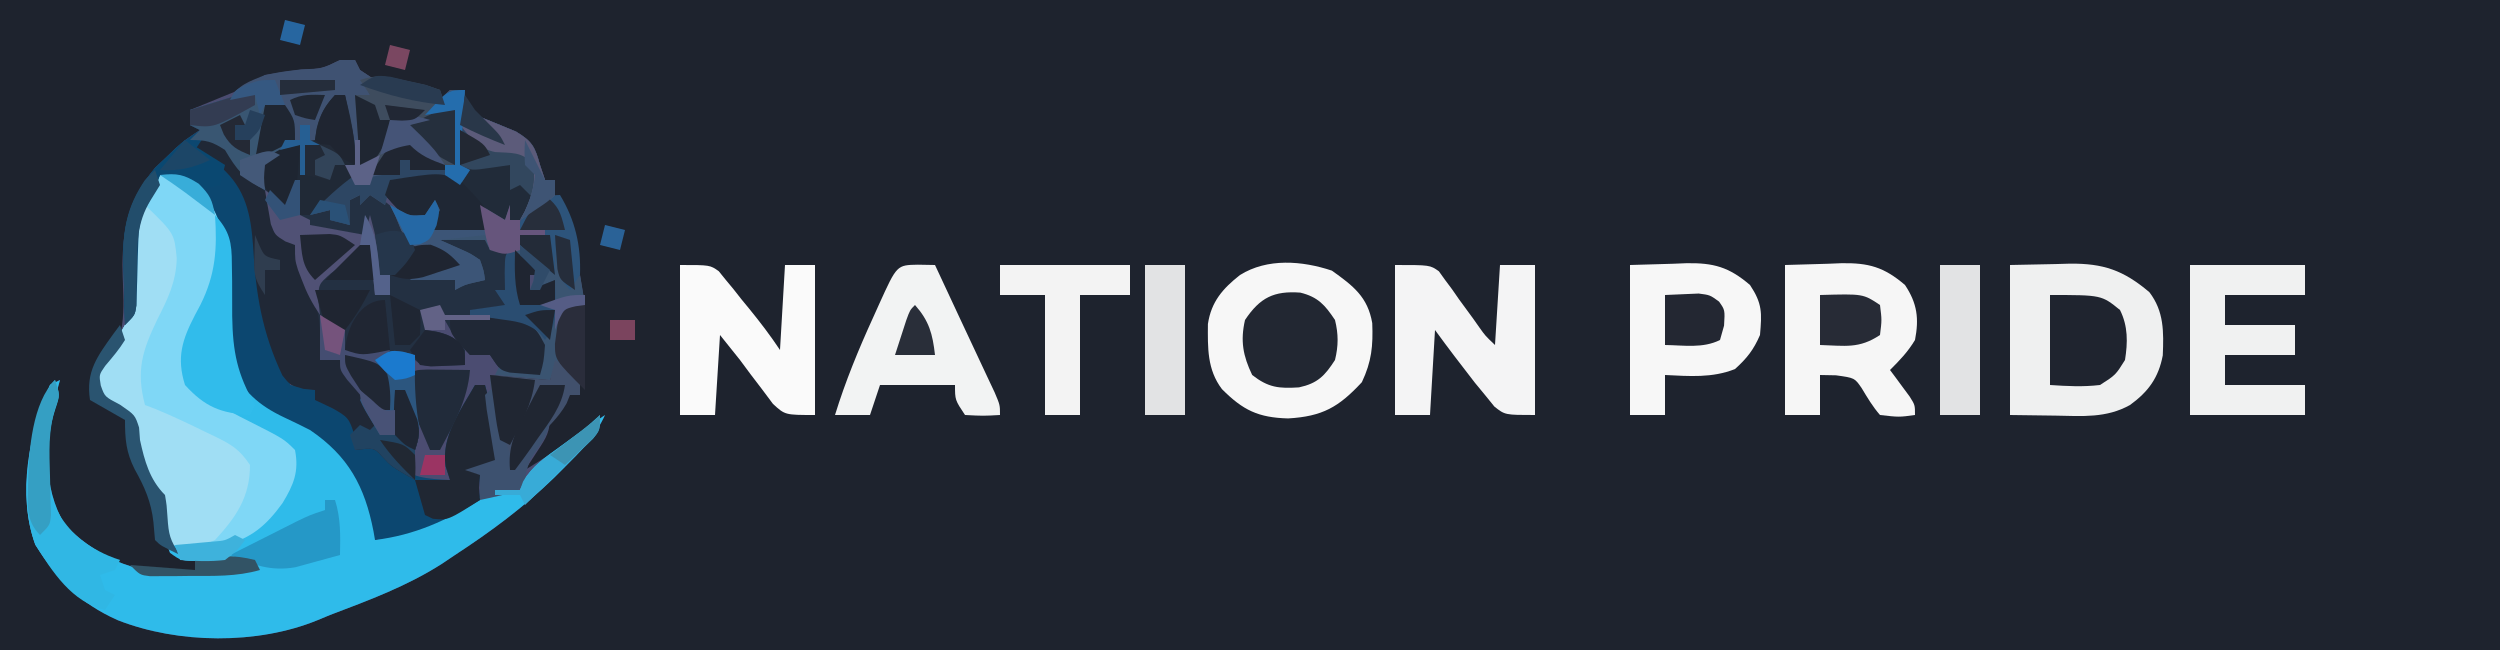 <?xml version="1.0" encoding="UTF-8"?>
<svg version="1.1" xmlns="http://www.w3.org/2000/svg" width="500" height="130">
<rect width="100%" height="100%" fill="#808080" stroke="none"/>
<path d="M0 0 C165 0 330 0 500 0 C500 42.9 500 85.8 500 130 C335 130 170 130 0 130 C0 87.1 0 44.2 0 0 Z " fill="#1E232E" transform="translate(0,0)"/>
<path d="M0 0 C0.99 0 1.98 0 3 0 C3.495 0.99 3.495 0.99 4 2 C4.99 2.66 5.98 3.32 7 4 C6.34 4.33 5.68 4.66 5 5 C5.99 6.98 5.99 6.98 7 9 C5.68 8.34 4.36 7.68 3 7 C3.165 7.639 3.33 8.279 3.5 8.938 C4.159 12.976 4.08 16.918 4 21 C5.32 20.34 6.64 19.68 8 19 C7.505 20.485 7.505 20.485 7 22 C8.65 22.33 10.3 22.66 12 23 C12 22.01 12 21.02 12 20 C12.66 20 13.32 20 14 20 C14 20.66 14 21.32 14 22 C16.97 21.67 19.94 21.34 23 21 C23 17.37 23 13.74 23 10 C21.02 10.33 19.04 10.66 17 11 C19.312 8.5 19.312 8.5 22 6 C22.99 6 23.98 6 25 6 C24.67 8.31 24.34 10.62 24 13 C27.386 14.509 27.386 14.509 31 15 C29.68 13.68 28.36 12.36 27 11 C28.677 11.641 30.341 12.315 32 13 C33.052 13.433 34.104 13.866 35.188 14.312 C38.46 16.276 39.009 17.395 40 21 C40.495 22.485 40.495 22.485 41 24 C41.66 24 42.32 24 43 24 C43 24.99 43 25.98 43 27 C41.038 28.711 39.037 30.379 37 32 C36.505 32.99 36.505 32.99 36 34 C37.65 34 39.3 34 41 34 C41 34.33 41 34.66 41 35 C39.35 35 37.7 35 36 35 C37.98 37.31 39.96 39.62 42 42 C42 39.69 42 37.38 42 35 C44.759 37.759 44.518 40.212 45 44 C45.33 44.33 45.66 44.66 46 45 C46.99 44.01 46.99 44.01 48 43 C48.495 45.97 48.495 45.97 49 49 C47.68 49.33 46.36 49.66 45 50 C44.831 51.437 44.665 52.875 44.5 54.312 C44.407 55.113 44.314 55.914 44.219 56.738 C43.952 59.119 43.952 59.119 44 62 C43.67 61.67 43.34 61.34 43 61 C42.67 61.99 42.34 62.98 42 64 C38.04 63.67 34.08 63.34 30 63 C30.453 65.064 30.913 67.126 31.375 69.188 C31.63 70.336 31.885 71.485 32.148 72.668 C33.009 76.337 33.009 76.337 35 81 C38.465 76.05 38.465 76.05 42 71 C42 74.413 41.331 75.395 39.5 78.188 C39.036 78.903 38.572 79.618 38.094 80.355 C37.733 80.898 37.372 81.441 37 82 C38.732 80.92 40.46 79.836 42.188 78.75 C43.15 78.147 44.113 77.543 45.105 76.922 C47.874 75.084 50.44 73.116 53 71 C50.994 75.38 48.129 78.255 44.75 81.625 C44.13 82.243 43.511 82.861 42.872 83.498 C36.747 89.465 30.145 94.335 23 99 C22.151 99.572 21.301 100.145 20.426 100.734 C13.412 105.232 5.751 108.063 -2 111 C-3.199 111.499 -3.199 111.499 -4.422 112.008 C-16.514 116.99 -32.411 116.771 -44.453 112.035 C-52.125 108.624 -56.501 103.949 -60.938 96.938 C-64.596 86.9 -62.2 74.473 -58 65 C-57.01 64.505 -57.01 64.505 -56 64 C-56.33 65.196 -56.66 66.392 -57 67.625 C-58.896 76.23 -59.648 85.262 -55 93 C-49.446 98.554 -42.81 102.153 -34.852 102.426 C-33.109 102.409 -31.367 102.371 -29.625 102.312 C-28.737 102.303 -27.849 102.293 -26.934 102.283 C-23.326 102.22 -20.447 102.149 -17 101 C-20.669 100.247 -23.968 100.011 -27.688 100.188 C-31.72 100.201 -31.72 100.201 -34 98.562 C-35.234 95.401 -35.457 92.499 -35.594 89.121 C-36.093 86.512 -37.044 85.729 -39 84 C-40.69 80.798 -41.024 79.218 -40.625 75.562 C-40.623 72.006 -40.623 72.006 -42.773 70.219 C-44.8 68.711 -46.843 67.314 -49 66 C-48.553 63.091 -47.864 61.832 -45.969 59.492 C-42.299 54.216 -43.489 47.084 -43.512 40.941 C-43.402 32.945 -42.083 27.728 -36.965 21.539 C-36.296 20.907 -35.627 20.276 -34.938 19.625 C-34.266 18.978 -33.594 18.331 -32.902 17.664 C-31 16 -31 16 -28 14 C-28.66 13.67 -29.32 13.34 -30 13 C-30 12.01 -30 11.02 -30 10 C-28.753 9.493 -28.753 9.493 -27.48 8.977 C-26.394 8.531 -25.307 8.085 -24.188 7.625 C-23.109 7.184 -22.03 6.743 -20.918 6.289 C-17.893 5.052 -17.893 5.052 -15 3 C-12.637 2.575 -10.259 2.229 -7.875 1.938 C-3.611 1.767 -3.611 1.767 0 0 Z " fill="#4B4C71" transform="translate(68,12)"/>
<path d="M0 0 C3.248 -0.13 4.692 -0.18 7.562 1.5 C14.482 8.597 14.532 15.69 14.5 25.125 C14.132 35.437 14.132 35.437 19 44 C20.859 45.604 20.859 45.604 22.875 46.688 C23.574 47.099 24.272 47.51 24.992 47.934 C27.129 49.108 27.129 49.108 30 50.25 C35.969 53.732 40.906 59.369 43 66 C43.076 68.332 43.091 70.668 43 73 C50.543 70.726 57.398 67.97 64.309 64.172 C67.126 62.945 68.966 62.758 72 63 C72.208 62.435 72.415 61.871 72.629 61.289 C74.52 58.132 76.969 56.527 79.938 54.375 C81.529 53.211 81.529 53.211 83.152 52.023 C85.081 50.653 87.031 49.312 89 48 C86.994 52.38 84.129 55.255 80.75 58.625 C80.13 59.243 79.511 59.861 78.872 60.498 C72.747 66.465 66.145 71.335 59 76 C58.151 76.572 57.301 77.145 56.426 77.734 C49.412 82.232 41.751 85.063 34 88 C32.801 88.499 32.801 88.499 31.578 89.008 C19.486 93.99 3.589 93.771 -8.453 89.035 C-16.125 85.624 -20.501 80.949 -24.938 73.938 C-28.596 63.9 -26.2 51.473 -22 42 C-21.01 41.505 -21.01 41.505 -20 41 C-20.495 42.794 -20.495 42.794 -21 44.625 C-22.896 53.23 -23.648 62.262 -19 70 C-13.446 75.554 -6.81 79.153 1.148 79.426 C2.891 79.409 4.633 79.371 6.375 79.312 C7.263 79.303 8.151 79.293 9.066 79.283 C12.674 79.22 15.553 79.149 19 78 C15.331 77.247 12.032 77.011 8.312 77.188 C4.28 77.201 4.28 77.201 2 75.562 C0.766 72.401 0.543 69.499 0.406 66.121 C-0.093 63.512 -1.044 62.729 -3 61 C-4.69 57.798 -5.024 56.218 -4.625 52.562 C-4.623 49.006 -4.623 49.006 -6.773 47.219 C-8.8 45.711 -10.843 44.314 -13 43 C-12.347 39.748 -11.15 37.244 -9.5 34.375 C-9.057 33.599 -8.613 32.823 -8.156 32.023 C-7.775 31.356 -7.393 30.688 -7 30 C-5.869 27.737 -5.876 26.475 -5.859 23.965 C-5.514 6.775 -5.514 6.775 0 0 Z " fill="#2FBBEA" transform="translate(32,35)"/>
<path d="M0 0 C0.66 0 1.32 0 2 0 C3.552 6.259 4.811 11.713 3 18 C0.803 20.16 -1.302 21.43 -4 23 C-3.01 23 -2.02 23 -1 23 C-0.67 23.66 -0.34 24.32 0 25 C0.99 25.33 1.98 25.66 3 26 C2.505 23.525 2.505 23.525 2 21 C3.65 20.34 5.3 19.68 7 19 C13.705 24.094 13.705 24.094 14.938 27.875 C14.958 28.576 14.979 29.277 15 30 C16.093 30.103 17.186 30.206 18.312 30.312 C21.856 30.973 22.932 31.203 25 34 C22.69 34.66 20.38 35.32 18 36 C19.702 35.969 19.702 35.969 21.438 35.938 C25 36 25 36 26 37 C26.99 36.67 27.98 36.34 29 36 C29 35.01 29 34.02 29 33 C28.258 32.917 27.515 32.835 26.75 32.75 C23.488 31.86 22.19 30.515 20 28 C23.3 28 26.6 28 30 28 C30.495 29.485 30.495 29.485 31 31 C31.907 30.897 32.815 30.794 33.75 30.688 C37 31 37 31 39.375 33.5 C39.911 34.325 40.447 35.15 41 36 C40.34 36 39.68 36 39 36 C39 36.99 39 37.98 39 39 C40.65 38.34 42.3 37.68 44 37 C44.286 45.571 44.286 45.571 42 49 C40.515 48.01 40.515 48.01 39 47 C39.516 47.371 40.031 47.742 40.562 48.125 C42 50 42 50 41.688 53.188 C41.461 54.116 41.234 55.044 41 56 C39.721 55.897 38.443 55.794 37.125 55.688 C36.046 55.6 36.046 55.6 34.945 55.512 C33 55 33 55 31 52 C29.68 52 28.36 52 27 52 C24.406 49.253 22.532 46.447 21 43 C20.01 43.33 19.02 43.66 18 44 C18 44.99 18 45.98 18 47 C18.763 47.103 19.526 47.206 20.312 47.312 C23.198 48.051 24.262 48.621 26 51 C26 51.99 26 52.98 26 54 C24.542 54.054 23.084 54.093 21.625 54.125 C20.813 54.148 20.001 54.171 19.164 54.195 C17 54 17 54 15 52 C12.397 52.32 12.397 52.32 10 53 C10 54.32 10 55.64 10 57 C10.33 57.33 10.66 57.66 11 58 C11.041 59.666 11.043 61.334 11 63 C10.01 63 9.02 63 8 63 C7.67 62.67 7.34 62.34 7 62 C7.66 62.99 8.32 63.98 9 65 C9 65.99 9 66.98 9 68 C9.99 68 10.98 68 12 68 C12 65.03 12 62.06 12 59 C12.66 59 13.32 59 14 59 C14.535 60.244 15.052 61.496 15.562 62.75 C15.998 63.794 15.998 63.794 16.441 64.859 C17.082 67.313 16.781 68.622 16 71 C16 71.33 16 71.66 16 72 C16 73.667 16 75.333 16 77 C11.316 74.342 11.316 74.342 9.438 72.312 C7.832 70.55 7.832 70.55 4 71 C3.979 70.093 3.959 69.185 3.938 68.25 C2.891 64.623 2.546 64.367 -0.562 62.625 C-1.697 62.089 -2.831 61.553 -4 61 C-4 60.34 -4 59.68 -4 59 C-4.77 58.925 -5.539 58.85 -6.332 58.773 C-9 58 -9 58 -10.512 56.102 C-14.564 47.567 -15.876 39.697 -16.375 30.312 C-16.831 23.909 -17.842 18.765 -22.82 14.406 C-24.49 13.189 -26.24 12.083 -28 11 C-27.34 10.01 -26.68 9.02 -26 8 C-23.138 9.283 -20.975 10.531 -19 13 C-19 13.99 -19 14.98 -19 16 C-17.68 16.33 -16.36 16.66 -15 17 C-14.938 16.402 -14.876 15.804 -14.812 15.188 C-13.646 12.047 -11.972 11.418 -9 10 C-6.188 9.312 -6.188 9.312 -4 9 C-3.897 8.258 -3.794 7.515 -3.688 6.75 C-2.951 3.803 -2.052 2.216 0 0 Z " fill="#233042" transform="translate(67,19)"/>
<path d="M0 0 C3.286 -0.132 4.747 -0.141 7.688 1.5 C10.758 4.819 11.375 7.606 12 12 C12.248 13.609 12.248 13.609 12.5 15.25 C11.977 19.176 10.897 21.4 9.062 24.875 C5.173 32.068 5.173 32.068 5 40 C8.584 44.397 12.714 46.713 17.688 49.188 C24.775 52.775 24.775 52.775 27 55 C27.845 59.333 26.711 61.979 24.5 65.625 C21.327 70.011 18.301 72.666 13 74 C9.3 74.336 5.697 74.396 2 74 C0.117 72.117 0.635 68.786 0.477 66.227 C-0.092 63.572 -0.998 62.763 -3 61 C-4.69 57.798 -5.024 56.218 -4.625 52.562 C-4.623 49.006 -4.623 49.006 -6.773 47.219 C-8.8 45.711 -10.843 44.314 -13 43 C-12.347 39.748 -11.15 37.244 -9.5 34.375 C-8.835 33.211 -8.835 33.211 -8.156 32.023 C-7.775 31.356 -7.393 30.688 -7 30 C-5.869 27.737 -5.876 26.475 -5.859 23.965 C-5.514 6.775 -5.514 6.775 0 0 Z " fill="#7FD7F6" transform="translate(32,35)"/>
<path d="M0 0 C0.66 0.99 1.32 1.98 2 3 C3.32 3 4.64 3 6 3 C8 6 8 6 8 10 C7.01 10.804 6.02 11.609 5 12.438 C1.727 14.655 1.727 14.655 1.625 17.812 C1.749 18.534 1.873 19.256 2 20 C-2.125 17.882 -3.681 15.933 -6 12 C-8.067 10.672 -8.067 10.672 -10 10 C-10.33 10.66 -10.66 11.32 -11 12 C-9.928 12.66 -8.855 13.32 -7.75 14 C-3.595 17.028 -1.431 20.05 0 25 C0.384 28.184 0.57 31.344 0.73 34.547 C1.346 42.435 3.084 50.1 7 57 C7 57.66 7 58.32 7 59 C8.65 59.33 10.3 59.66 12 60 C12 60.66 12 61.32 12 62 C12.578 62.103 13.155 62.206 13.75 62.312 C16.438 63.134 17.975 64.045 20 66 C20.75 68.688 20.75 68.688 21 71 C21.536 71.062 22.073 71.124 22.625 71.188 C25 72 25 72 27.75 74.5 C31.285 77.645 34.362 77.76 39 78 C38.711 77.093 38.422 76.185 38.125 75.25 C37.179 69.289 41.172 63.991 44 59 C44.66 59 45.32 59 46 59 C46.533 60.913 47.051 62.831 47.562 64.75 C47.853 65.817 48.143 66.885 48.441 67.984 C48.977 70.874 49.19 72.345 48 75 C47.01 75.66 46.02 76.32 45 77 C44.75 79.584 44.75 79.584 45 82 C38.116 86.162 32.02 88.991 24 90 C23.902 89.432 23.804 88.863 23.703 88.277 C21.962 79.289 18.688 73.213 11 68 C9.306 67.137 7.597 66.305 5.875 65.5 C0.647 63.041 -2.38 60.241 -5 55 C-5.106 53.135 -5.155 51.266 -5.176 49.398 C-5.2 48.268 -5.223 47.137 -5.248 45.973 C-5.291 43.598 -5.322 41.223 -5.342 38.848 C-5.532 31.044 -6.163 24.837 -11.938 19.062 C-14.282 17.855 -16.395 17.362 -19 17 C-19.289 17.742 -19.578 18.485 -19.875 19.25 C-21 22 -21 22 -22.049 23.892 C-23.108 26.24 -23.281 27.912 -23.344 30.477 C-23.373 31.312 -23.403 32.147 -23.434 33.008 C-23.478 34.76 -23.522 36.513 -23.566 38.266 C-23.611 39.515 -23.611 39.515 -23.656 40.789 C-23.675 41.549 -23.694 42.309 -23.713 43.092 C-24 45 -24 45 -26 47 C-26.117 43.667 -26.188 40.334 -26.25 37 C-26.284 36.065 -26.317 35.131 -26.352 34.168 C-26.459 26.489 -24.861 21.46 -19.965 15.539 C-19.296 14.907 -18.627 14.276 -17.938 13.625 C-17.266 12.978 -16.594 12.331 -15.902 11.664 C-14 10 -14 10 -11 8 C-11.66 7.67 -12.32 7.34 -13 7 C-13 6.01 -13 5.02 -13 4 C-8.71 2.68 -4.42 1.36 0 0 Z " fill="#0C4770" transform="translate(51,18)"/>
<path d="M0 0 C3.011 -0.062 6.022 -0.124 9.125 -0.188 C10.062 -0.215 11 -0.242 11.965 -0.27 C18.651 -0.336 22.688 1.04 27.875 5.438 C30.819 9.273 30.752 13.399 30.555 18.082 C29.705 22.553 27.661 25.347 24 28 C19.275 30.645 14.44 30.226 9.188 30.125 C6.156 30.084 3.124 30.043 0 30 C0 20.1 0 10.2 0 0 Z " fill="#EFF0F0" transform="translate(402,53)"/>
<path d="M0 0 C4.265 3.046 7.175 5.245 8.074 10.5 C8.253 15.045 7.959 18.169 6 22.312 C1.36 27.319 -1.892 29.158 -8.75 29.562 C-14.758 29.398 -17.785 27.907 -21.984 23.699 C-24.966 19.788 -24.824 15.405 -24.793 10.676 C-24.129 6.228 -21.846 3.606 -18.375 0.875 C-12.891 -2.544 -5.937 -1.979 0 0 Z " fill="#F7F7F7" transform="translate(266.375,54.125)"/>
<path d="M0 0 C5.876 5.68 5.876 5.68 6.348 10.691 C6.229 15.376 4.538 18.827 2.438 22.938 C-0.521 29.118 -1.833 33.159 0 40 C0.677 40.259 1.354 40.518 2.051 40.785 C5.497 42.205 8.845 43.792 12.188 45.438 C13.13 45.887 13.13 45.887 14.092 46.346 C17.367 47.96 18.931 48.896 21 52 C21 58.427 18.207 62.425 14 67 C11.018 68.491 8.284 68.119 5 68 C3.117 66.117 3.635 62.786 3.477 60.227 C2.908 57.572 2.002 56.763 0 55 C-1.69 51.798 -2.024 50.218 -1.625 46.562 C-1.623 43.006 -1.623 43.006 -3.773 41.219 C-5.8 39.711 -7.843 38.314 -10 37 C-9.347 33.748 -8.15 31.244 -6.5 28.375 C-5.835 27.211 -5.835 27.211 -5.156 26.023 C-4.775 25.356 -4.393 24.688 -4 24 C-2.858 21.716 -2.833 20.295 -2.754 17.754 C-2.721 16.917 -2.688 16.079 -2.654 15.217 C-2.593 13.451 -2.536 11.686 -2.482 9.92 C-2.448 9.081 -2.414 8.243 -2.379 7.379 C-2.341 6.228 -2.341 6.228 -2.303 5.053 C-2 3 -2 3 0 0 Z " fill="#A0DEF4" transform="translate(29,41)"/>
<path d="M0 0 C2.846 -0.083 5.692 -0.165 8.625 -0.25 C9.51 -0.286 10.395 -0.323 11.307 -0.36 C16.695 -0.436 19.759 0.372 24 4 C26.455 7.682 26.829 10.725 26 15 C24.556 17.389 22.997 19.003 21 21 C21.361 21.482 21.722 21.964 22.094 22.461 C22.558 23.093 23.022 23.724 23.5 24.375 C23.964 25.001 24.428 25.628 24.906 26.273 C26 28 26 28 26 30 C22.812 30.438 22.812 30.438 19 30 C17.528 28.317 16.485 26.537 15.332 24.625 C13.925 22.578 13.925 22.578 10.188 22.062 C9.136 22.042 8.084 22.021 7 22 C7 24.64 7 27.28 7 30 C4.69 30 2.38 30 0 30 C0 20.1 0 10.2 0 0 Z " fill="#F6F6F6" transform="translate(357,53)"/>
<path d="M0 0 C2.846 -0.083 5.692 -0.165 8.625 -0.25 C9.51 -0.286 10.395 -0.323 11.307 -0.36 C16.695 -0.436 19.759 0.372 24 4 C26.484 7.726 26.38 9.587 26 14 C24.714 16.979 23.393 18.644 21 20.812 C16.407 22.631 11.88 22.231 7 22 C7 24.64 7 27.28 7 30 C4.69 30 2.38 30 0 30 C0 20.1 0 10.2 0 0 Z " fill="#F7F7F7" transform="translate(326,53)"/>
<path d="M0 0 C7 0 7 0 8.773 1.253 C9.184 1.827 9.596 2.401 10.02 2.992 C10.484 3.615 10.949 4.237 11.428 4.879 C11.885 5.538 12.342 6.196 12.812 6.875 C13.756 8.164 14.7 9.454 15.645 10.742 C16.05 11.318 16.456 11.894 16.874 12.488 C18.059 14.156 18.059 14.156 20 16 C20.33 10.72 20.66 5.44 21 0 C23.31 0 25.62 0 28 0 C28 9.9 28 19.8 28 30 C22 30 22 30 19.875 28.312 C19.256 27.549 18.637 26.786 18 26 C17.33 25.187 16.659 24.373 15.969 23.535 C13.265 20.054 10.593 16.565 8 13 C7.67 18.61 7.34 24.22 7 30 C4.69 30 2.38 30 0 30 C0 20.1 0 10.2 0 0 Z " fill="#F4F4F5" transform="translate(279,53)"/>
<path d="M0 0 C6 0 6 0 7.751 1.238 C8.21 1.805 8.668 2.372 9.141 2.957 C9.654 3.575 10.167 4.193 10.695 4.83 C11.208 5.484 11.721 6.138 12.25 6.812 C12.779 7.455 13.307 8.098 13.852 8.76 C16.042 11.443 18.077 14.115 20 17 C20.33 11.39 20.66 5.78 21 0 C22.98 0 24.96 0 27 0 C27 9.9 27 19.8 27 30 C21 30 21 30 18.586 27.77 C17.856 26.794 17.127 25.818 16.375 24.812 C15.273 23.368 15.273 23.368 14.148 21.895 C13.439 20.939 12.73 19.984 12 19 C10.68 17.35 9.36 15.7 8 14 C7.67 19.28 7.34 24.56 7 30 C4.69 30 2.38 30 0 30 C0 20.1 0 10.2 0 0 Z " fill="#FAFAFA" transform="translate(136,53)"/>
<path d="M0 0 C2.862 1.283 5.025 2.531 7 5 C7 5.99 7 6.98 7 8 C7.598 8.248 8.196 8.495 8.812 8.75 C13.804 11.602 14.503 15.711 16 21 C16.66 21.33 17.32 21.66 18 22 C21.435 29.578 23.722 36.63 23 45 C24.32 45 25.64 45 27 45 C29.141 47.52 29.141 47.52 31.25 50.812 C31.956 51.891 32.663 52.97 33.391 54.082 C35 57 35 57 35 60 C35.99 60 36.98 60 38 60 C38 57.03 38 54.06 38 51 C38.66 51 39.32 51 40 51 C40.535 52.244 41.052 53.496 41.562 54.75 C41.853 55.446 42.143 56.142 42.441 56.859 C43.082 59.313 42.781 60.622 42 63 C42 63.33 42 63.66 42 64 C42 65.667 42 67.333 42 69 C37.316 66.342 37.316 66.342 35.438 64.312 C33.832 62.55 33.832 62.55 30 63 C29.979 62.093 29.959 61.185 29.938 60.25 C28.891 56.623 28.546 56.367 25.438 54.625 C24.303 54.089 23.169 53.553 22 53 C22 52.34 22 51.68 22 51 C21.23 50.925 20.461 50.85 19.668 50.773 C17 50 17 50 15.488 48.102 C11.436 39.567 10.124 31.697 9.625 22.312 C9.169 15.909 8.158 10.765 3.18 6.406 C1.51 5.189 -0.24 4.083 -2 3 C-1.34 2.01 -0.68 1.02 0 0 Z " fill="#202836" transform="translate(41,27)"/>
<path d="M0 0 C1.134 0.021 2.269 0.041 3.438 0.062 C5.121 3.663 6.802 7.264 8.48 10.867 C9.727 13.542 10.979 16.214 12.238 18.883 C12.778 20.035 13.319 21.188 13.875 22.375 C14.369 23.423 14.862 24.471 15.371 25.551 C16.438 28.062 16.438 28.062 16.438 30.062 C13.062 30.25 13.062 30.25 9.438 30.062 C7.438 27.062 7.438 27.062 7.438 24.062 C2.487 24.062 -2.462 24.062 -7.562 24.062 C-8.223 26.043 -8.883 28.023 -9.562 30.062 C-11.873 30.062 -14.182 30.062 -16.562 30.062 C-14.485 23.331 -11.865 16.965 -8.938 10.562 C-8.53 9.658 -8.123 8.753 -7.703 7.82 C-4.19 0.074 -4.19 0.074 0 0 Z " fill="#F2F3F3" transform="translate(183.562,52.938)"/>
<path d="M0 0 C7.59 0 15.18 0 23 0 C23 1.98 23 3.96 23 6 C17.72 6 12.44 6 7 6 C7 7.98 7 9.96 7 12 C11.62 12 16.24 12 21 12 C21 13.98 21 15.96 21 18 C16.38 18 11.76 18 7 18 C7 19.98 7 21.96 7 24 C12.28 24 17.56 24 23 24 C23 25.98 23 27.96 23 30 C15.41 30 7.82 30 0 30 C0 20.1 0 10.2 0 0 Z " fill="#F0F1F1" transform="translate(438,53)"/>
<path d="M0 0 C0.99 0 1.98 0 3 0 C3.33 0.66 3.66 1.32 4 2 C4.99 2.66 5.98 3.32 7 4 C6.01 4.495 6.01 4.495 5 5 C5.66 6.32 6.32 7.64 7 9 C5.68 8.34 4.36 7.68 3 7 C3.248 7.959 3.248 7.959 3.5 8.938 C4.159 12.976 4.08 16.918 4 21 C5.32 20.34 6.64 19.68 8 19 C7.67 19.99 7.34 20.98 7 22 C8.65 22.33 10.3 22.66 12 23 C12 22.01 12 21.02 12 20 C12.66 20 13.32 20 14 20 C14 20.66 14 21.32 14 22 C16.97 21.67 19.94 21.34 23 21 C23 17.37 23 13.74 23 10 C21.02 10.33 19.04 10.66 17 11 C19.312 8.5 19.312 8.5 22 6 C22.99 6 23.98 6 25 6 C24.67 8.31 24.34 10.62 24 13 C27.386 14.509 27.386 14.509 31 15 C29.68 13.68 28.36 12.36 27 11 C28.677 11.641 30.341 12.315 32 13 C33.052 13.433 34.104 13.866 35.188 14.312 C38.46 16.276 39.009 17.395 40 21 C40.495 22.485 40.495 22.485 41 24 C41.66 24 42.32 24 43 24 C43 24.99 43 25.98 43 27 C41.469 28.387 41.469 28.387 39.5 29.688 C38.85 30.124 38.201 30.561 37.531 31.012 C37.026 31.338 36.521 31.664 36 32 C36.309 31.443 36.619 30.886 36.938 30.312 C38.462 26.995 39.269 24.383 38.562 20.75 C36.353 18.275 34.152 18.512 30.977 18.281 C28.363 17.909 26.883 16.804 25 15 C24.67 16.98 24.34 18.96 24 21 C24.66 21.33 25.32 21.66 26 22 C25.34 22.99 24.68 23.98 24 25 C23.175 24.814 22.35 24.629 21.5 24.438 C17.381 23.923 14.092 24.365 10 25 C9.67 26.32 9.34 27.64 9 29 C8.01 28.34 7.02 27.68 6 27 C5.34 27.66 4.68 28.32 4 29 C4 28.34 4 27.68 4 27 C3.34 27.33 2.68 27.66 2 28 C2 29.65 2 31.3 2 33 C0.68 32.67 -0.64 32.34 -2 32 C-2 31.34 -2 30.68 -2 30 C-3.32 30.33 -4.64 30.66 -6 31 C-1.25 26.125 -1.25 26.125 1 25 C1 23.68 1 22.36 1 21 C1.66 21 2.32 21 3 21 C2.34 16.38 1.68 11.76 1 7 C-3.037 11.037 -3.521 11.732 -4 17 C-4.99 17 -5.98 17 -7 17 C-7 18.98 -7 20.96 -7 23 C-7.33 23 -7.66 23 -8 23 C-8 21.02 -8 19.04 -8 17 C-9.32 17.33 -10.64 17.66 -12 18 C-11.67 17.34 -11.34 16.68 -11 16 C-10.34 16 -9.68 16 -9 16 C-9.66 13.69 -10.32 11.38 -11 9 C-12.32 9 -13.64 9 -15 9 C-15.33 9.66 -15.66 10.32 -16 11 C-16.33 9.68 -16.66 8.36 -17 7 C-18.65 7.33 -20.3 7.66 -22 8 C-20.446 4.891 -18.146 4.339 -15 3 C-11.387 2.305 -11.387 2.305 -7.688 1.875 C-3.52 1.729 -3.52 1.729 0 0 Z " fill="#3F5272" transform="translate(68,12)"/>
<path d="M0 0 C8.58 0 17.16 0 26 0 C26 1.98 26 3.96 26 6 C22.7 6 19.4 6 16 6 C16 13.92 16 21.84 16 30 C13.69 30 11.38 30 9 30 C9 22.08 9 14.16 9 6 C6.03 6 3.06 6 0 6 C0 4.02 0 2.04 0 0 Z " fill="#F3F3F3" transform="translate(200,53)"/>
<path d="M0 0 C0.99 0.681 0.99 0.681 2 1.375 C4.614 2.791 6.292 3.357 9.125 3.938 C11.869 4.57 12.89 4.904 15.062 6.812 C16.301 9.702 16.032 11.051 15 14 C13.75 16.312 13.75 16.312 12 18 C9.375 18.25 9.375 18.25 7 18 C6.67 18 6.34 18 6 18 C6 18.66 6 19.32 6 20 C2.04 20 -1.92 20 -6 20 C-6 19.01 -6 18.02 -6 17 C-6.557 17.268 -7.114 17.536 -7.688 17.812 C-8.451 17.874 -9.214 17.936 -10 18 C-12.75 15.562 -12.75 15.562 -15 13 C-14.67 12.01 -14.34 11.02 -14 10 C-12.042 9.805 -10.084 9.62 -8.125 9.438 C-6.489 9.281 -6.489 9.281 -4.82 9.121 C-2 9 -2 9 0 10 C0 9.01 0 8.02 0 7 C0 4.667 0 2.333 0 0 Z " fill="#212B39" transform="translate(92,26)"/>
<path d="M0 0 C1.752 0.379 1.752 0.379 3.539 0.766 C4.475 1.09 5.411 1.415 6.375 1.75 C6.705 2.74 7.035 3.73 7.375 4.75 C7.045 5.08 6.715 5.41 6.375 5.75 C7.365 5.75 8.355 5.75 9.375 5.75 C9.375 9.38 9.375 13.01 9.375 16.75 C6.418 18.228 3.633 17.81 0.375 17.75 C0.375 17.09 0.375 16.43 0.375 15.75 C-0.285 15.75 -0.945 15.75 -1.625 15.75 C-1.625 16.74 -1.625 17.73 -1.625 18.75 C-3.605 18.75 -5.585 18.75 -7.625 18.75 C-7.625 18.09 -7.625 17.43 -7.625 16.75 C-8.285 16.75 -8.945 16.75 -9.625 16.75 C-9.955 12.13 -10.285 7.51 -10.625 2.75 C-9.635 2.75 -8.645 2.75 -7.625 2.75 C-8.285 1.76 -8.945 0.77 -9.625 -0.25 C-5.868 -1.502 -3.84 -0.869 0 0 Z " fill="#3E4C5E" transform="translate(81.625,16.25)"/>
<path d="M0 0 C3.552 0.874 4.948 2.493 6.938 5.477 C7.636 8.317 7.631 10.635 6.938 13.477 C4.9 16.632 3.47 18.144 -0.258 18.953 C-4.301 19.207 -6.379 19.01 -9.625 16.477 C-11.467 12.632 -12.015 9.658 -11.062 5.477 C-8.055 0.966 -5.26 -0.379 0 0 Z " fill="#222732" transform="translate(260.062,58.523)"/>
<path d="M0 0 C0.33 0.66 0.66 1.32 1 2 C0.34 3.32 -0.32 4.64 -1 6 C2.96 6 6.92 6 11 6 C10.34 4.35 9.68 2.7 9 1 C11.475 2.485 11.475 2.485 14 4 C14.33 3.01 14.66 2.02 15 1 C15 1.99 15 2.98 15 4 C15.66 4 16.32 4 17 4 C17 4.66 17 5.32 17 6 C18.65 6 20.3 6 22 6 C22 6.33 22 6.66 22 7 C20.35 7 18.7 7 17 7 C18.98 9.31 20.96 11.62 23 14 C23 11.69 23 9.38 23 7 C25.759 9.759 25.518 12.212 26 16 C26.33 16.33 26.66 16.66 27 17 C27.66 16.34 28.32 15.68 29 15 C29.495 17.97 29.495 17.97 30 21 C28.68 21.33 27.36 21.66 26 22 C25.831 23.437 25.665 24.875 25.5 26.312 C25.361 27.513 25.361 27.513 25.219 28.738 C24.952 31.119 24.952 31.119 25 34 C24.67 33.67 24.34 33.34 24 33 C23.67 33.99 23.34 34.98 23 36 C19.37 35.67 15.74 35.34 12 35 C12.33 34.34 12.66 33.68 13 33 C16.465 33.495 16.465 33.495 20 34 C20.77 31.655 20.77 31.655 21 29 C19.666 27.165 19.666 27.165 18 26 C18.33 25.34 18.66 24.68 19 24 C19.99 24.99 20.98 25.98 22 27 C22.66 25.35 23.32 23.7 24 22 C23.01 21.67 22.02 21.34 21 21 C21.99 21 22.98 21 24 21 C24 19.35 24 17.7 24 16 C22.35 16.66 20.7 17.32 19 18 C19.227 17.402 19.454 16.804 19.688 16.188 C20.243 13.983 20.243 13.983 18.938 12.312 C16.39 10.587 14.011 10.458 11 10 C10.67 9.34 10.34 8.68 10 8 C7.03 8 4.06 8 1 8 C2.299 8.578 3.599 9.155 4.938 9.75 C7.152 10.734 7.152 10.734 9 12 C9.754 14.141 9.754 14.141 10 16 C9.381 16.144 8.762 16.289 8.125 16.438 C5.967 16.932 5.967 16.932 4 18 C4 17.34 4 16.68 4 16 C1.03 16 -1.94 16 -5 16 C-2.082 14.055 -0.375 13.547 3 13 C1.178 10.794 0.405 10.051 -2.5 9.688 C-5 9 -5 9 -6.75 6.062 C-7.162 5.052 -7.575 4.041 -8 3 C-8.33 2.34 -8.66 1.68 -9 1 C-8.402 1.33 -7.804 1.66 -7.188 2 C-4.946 3.208 -4.946 3.208 -2 3 C-1.34 2.01 -0.68 1.02 0 0 Z " fill="#3A5471" transform="translate(87,40)"/>
<path d="M0 0 C10.308 0 10.308 0 14 3 C15.618 6.237 15.562 9.501 15 13 C13.125 16 13.125 16 10 18 C6.552 18.405 3.494 18.233 0 18 C0 12.06 0 6.12 0 0 Z " fill="#1F242F" transform="translate(410,59)"/>
<path d="M0 0 C2.953 3.275 3.368 5.433 3.371 9.797 C3.397 11.483 3.397 11.483 3.424 13.203 C3.433 15.552 3.438 17.901 3.439 20.25 C3.558 27.386 4.437 31.826 8 38 C7.67 38.66 7.34 39.32 7 40 C1.129 39.648 -2.004 38.376 -6 34 C-7.735 28.489 -6.56 24.935 -4 20 C-3.639 19.322 -3.278 18.644 -2.906 17.945 C0.131 11.849 0.455 6.757 0 0 Z " fill="#31BCEB" transform="translate(43,43)"/>
<path d="M0 0 C2.64 0 5.28 0 8 0 C8 9.9 8 19.8 8 30 C5.36 30 2.72 30 0 30 C0 20.1 0 10.2 0 0 Z " fill="#E2E3E4" transform="translate(388,53)"/>
<path d="M0 0 C2.64 0 5.28 0 8 0 C8 9.9 8 19.8 8 30 C5.36 30 2.72 30 0 30 C0 20.1 0 10.2 0 0 Z " fill="#E2E3E4" transform="translate(229,53)"/>
<path d="M0 0 C0.66 0 1.32 0 2 0 C3.551 6.254 4.879 11.736 3 18 C0.597 20.461 -1.974 22.366 -5 24 C-5.66 24 -6.32 24 -7 24 C-7.33 22.68 -7.66 21.36 -8 20 C-8.66 20.99 -9.32 21.98 -10 23 C-14.961 17.676 -14.961 17.676 -15.125 14.812 C-13.007 11.4 -9.981 10.24 -6.188 9.312 C-5.105 9.158 -5.105 9.158 -4 9 C-3.897 8.258 -3.794 7.515 -3.688 6.75 C-2.951 3.803 -2.052 2.216 0 0 Z " fill="#202936" transform="translate(67,19)"/>
<path d="M0 0 C1 3 1 3 0.082 5.75 C-1.112 9.336 -1.3 12.23 -1.312 16 C-1.329 17.176 -1.346 18.351 -1.363 19.562 C-0.797 24.923 1.01 28.053 4.875 31.75 C7.595 33.709 9.834 34.976 13 36 C12.67 36.66 12.34 37.32 12 38 C10.515 38.495 10.515 38.495 9 39 C9.33 39.99 9.66 40.98 10 42 C10.66 42.33 11.32 42.66 12 43 C11.34 43.99 10.68 44.98 10 46 C3.321 44.381 -0.452 38.446 -3.938 32.938 C-7.673 22.688 -4.923 10.737 -1 1 C-0.67 0.67 -0.34 0.34 0 0 Z " fill="#30B7E4" transform="translate(11,76)"/>
<path d="M0 0 C0.66 0.99 1.32 1.98 2 3 C3.32 3 4.64 3 6 3 C8 6 8 6 8 10 C7.01 10.804 6.02 11.609 5 12.438 C1.727 14.655 1.727 14.655 1.625 17.812 C1.749 18.534 1.873 19.256 2 20 C-2.125 17.882 -3.681 15.933 -6 12 C-8.644 10.265 -9.785 10 -13 10 C-12.34 9.34 -11.68 8.68 -11 8 C-11.66 7.67 -12.32 7.34 -13 7 C-13 6.01 -13 5.02 -13 4 C-8.71 2.68 -4.42 1.36 0 0 Z " fill="#395672" transform="translate(51,18)"/>
<path d="M0 0 C0.66 0 1.32 0 2 0 C2.533 1.913 3.051 3.831 3.562 5.75 C3.853 6.817 4.143 7.885 4.441 8.984 C4.977 11.874 5.19 13.345 4 16 C3.01 16.66 2.02 17.32 1 18 C0.75 20.584 0.75 20.584 1 23 C-5.4 27.062 -5.4 27.062 -8.438 26.75 C-8.953 26.503 -9.469 26.255 -10 26 C-10.66 23.69 -11.32 21.38 -12 19 C-9.69 19 -7.38 19 -5 19 C-5.289 18.093 -5.577 17.185 -5.875 16.25 C-6.821 10.289 -2.828 4.991 0 0 Z " fill="#202733" transform="translate(95,77)"/>
<path d="M0 0 C0.33 0 0.66 0 1 0 C1 5.61 1 11.22 1 17 C0.34 17 -0.32 17 -1 17 C-1.227 17.557 -1.454 18.114 -1.688 18.688 C-3.359 21.632 -5.609 23.609 -8 26 C-8.776 27.086 -9.527 28.191 -10.25 29.312 C-10.828 30.199 -11.405 31.086 -12 32 C-12.33 32 -12.66 32 -13 32 C-13.671 29.397 -14.337 26.793 -15 24.188 C-15.191 23.45 -15.382 22.712 -15.578 21.951 C-16.353 18.895 -17 16.166 -17 13 C-13.04 13.33 -9.08 13.66 -5 14 C-4.67 12.68 -4.34 11.36 -4 10 C-3.01 10.66 -2.02 11.32 -1 12 C-0.67 8.04 -0.34 4.08 0 0 Z " fill="#41506C" transform="translate(115,62)"/>
<path d="M0 0 C-0.33 2.31 -0.66 4.62 -1 7 C2.386 8.509 2.386 8.509 6 9 C4.68 7.68 3.36 6.36 2 5 C3.677 5.641 5.341 6.315 7 7 C8.052 7.433 9.104 7.866 10.188 8.312 C13.46 10.276 14.009 11.395 15 15 C15.495 16.485 15.495 16.485 16 18 C16.66 18 17.32 18 18 18 C18 18.99 18 19.98 18 21 C16.469 22.387 16.469 22.387 14.5 23.688 C13.85 24.124 13.201 24.561 12.531 25.012 C12.026 25.338 11.521 25.664 11 26 C11.309 25.443 11.619 24.886 11.938 24.312 C13.462 20.995 14.269 18.383 13.562 14.75 C11.353 12.275 9.152 12.512 5.977 12.281 C3.363 11.909 1.883 10.804 0 9 C-0.33 10.98 -0.66 12.96 -1 15 C-0.34 15.33 0.32 15.66 1 16 C0.34 16.99 -0.32 17.98 -1 19 C-1.825 18.814 -2.65 18.629 -3.5 18.438 C-7.619 17.923 -10.908 18.365 -15 19 C-15.33 20.32 -15.66 21.64 -16 23 C-16.99 22.34 -17.98 21.68 -19 21 C-19.66 21.66 -20.32 22.32 -21 23 C-21 22.34 -21 21.68 -21 21 C-21.66 21.33 -22.32 21.66 -23 22 C-23 23.65 -23 25.3 -23 27 C-24.32 26.67 -25.64 26.34 -27 26 C-27 25.34 -27 24.68 -27 24 C-28.32 24.33 -29.64 24.66 -31 25 C-28.147 22.068 -25.349 19.357 -22 17 C-22 17.66 -22 18.32 -22 19 C-21.443 18.67 -20.886 18.34 -20.312 18 C-17.697 16.869 -15.819 16.843 -13 17 C-13 16.01 -13 15.02 -13 14 C-12.34 14 -11.68 14 -11 14 C-11 14.66 -11 15.32 -11 16 C-6.545 15.505 -6.545 15.505 -2 15 C-2 11.37 -2 7.74 -2 4 C-3.98 4.33 -5.96 4.66 -8 5 C-3.375 0 -3.375 0 0 0 Z " fill="#2D4663" transform="translate(93,18)"/>
<path d="M0 0 C0.33 0 0.66 0 1 0 C1 2.31 1 4.62 1 7 C1.66 7.33 2.32 7.66 3 8 C3 8.33 3 8.66 3 9 C6.63 9.66 10.26 10.32 14 11 C14.33 9.68 14.66 8.36 15 7 C16.138 11.266 17 14.565 17 19 C17.66 19 18.32 19 19 19 C19 20.32 19 21.64 19 23 C18.01 23 17.02 23 16 23 C15.505 18.05 15.505 18.05 15 13 C13.316 14.185 11.653 15.399 10 16.625 C9.072 17.298 8.144 17.971 7.188 18.664 C4.676 20.869 4.676 20.869 4.688 24.273 C4.791 25.173 4.894 26.073 5 27 C3.377 24.566 2.383 22.687 1.375 20 C1.115 19.319 0.854 18.639 0.586 17.938 C0 16 0 16 0 13 C-0.634 12.765 -1.268 12.531 -1.922 12.289 C-4 11 -4 11 -4.828 8.836 C-4.967 8.024 -5.107 7.212 -5.25 6.375 C-5.4 5.558 -5.549 4.74 -5.703 3.898 C-5.801 3.272 -5.899 2.645 -6 2 C-4.68 2.99 -3.36 3.98 -2 5 C-1.34 3.35 -0.68 1.7 0 0 Z " fill="#505175" transform="translate(59,36)"/>
<path d="M0 0 C6 6.275 6 6.275 6 10 C2.04 10 -1.92 10 -6 10 C-6 9.01 -6 8.02 -6 7 C-6.557 7.268 -7.114 7.536 -7.688 7.812 C-8.451 7.874 -9.214 7.936 -10 8 C-12.75 5.562 -12.75 5.562 -15 3 C-14.67 2.01 -14.34 1.02 -14 0 C-4.14 -1.53 -4.14 -1.53 0 0 Z " fill="#1F2734" transform="translate(92,36)"/>
<path d="M0 0 C0.66 0 1.32 0 2 0 C3.176 3.674 3.074 7.169 3 11 C1.108 11.534 -0.789 12.052 -2.688 12.562 C-3.743 12.853 -4.799 13.143 -5.887 13.441 C-10.853 14.332 -14.449 12.951 -19 11 C-18.465 10.733 -17.93 10.466 -17.379 10.191 C-15.614 9.307 -13.851 8.419 -12.09 7.527 C-11.05 7.003 -10.009 6.478 -8.938 5.938 C-7.373 5.147 -7.373 5.147 -5.777 4.34 C-3 3 -3 3 0 2 C0 1.34 0 0.68 0 0 Z " fill="#2598C7" transform="translate(65,100)"/>
<path d="M0 0 C2.5 2.188 2.5 2.188 4 5 C3.75 8.312 3.75 8.312 3 11 C1.721 10.897 0.443 10.794 -0.875 10.688 C-1.954 10.6 -1.954 10.6 -3.055 10.512 C-5 10 -5 10 -7 7 C-8.32 7 -9.64 7 -11 7 C-15 2.778 -15 2.778 -15 0 C-9.756 -0.828 -5.215 -1.404 0 0 Z " fill="#202836" transform="translate(105,64)"/>
<path d="M0 0 C2.64 1.65 5.28 3.3 8 5 C7.67 6.32 7.34 7.64 7 9 C4.625 9.625 4.625 9.625 2 10 C1.34 9.34 0.68 8.68 0 8 C-2.571 7.352 -2.571 7.352 -5 7 C-5.289 7.742 -5.577 8.485 -5.875 9.25 C-7 12 -7 12 -8.049 13.892 C-9.108 16.24 -9.281 17.912 -9.344 20.477 C-9.373 21.312 -9.403 22.147 -9.434 23.008 C-9.478 24.76 -9.522 26.513 -9.566 28.266 C-9.596 29.098 -9.626 29.931 -9.656 30.789 C-9.675 31.549 -9.694 32.309 -9.713 33.092 C-10 35 -10 35 -12 37 C-12.117 33.667 -12.188 30.334 -12.25 27 C-12.284 26.065 -12.317 25.131 -12.352 24.168 C-12.46 16.435 -10.86 11.382 -5.859 5.469 C-5.163 4.819 -4.467 4.169 -3.75 3.5 C-2.69 2.495 -2.69 2.495 -1.609 1.469 C-1.078 0.984 -0.547 0.499 0 0 Z " fill="#0A4871" transform="translate(37,28)"/>
<path d="M0 0 C1.514 0.017 1.514 0.017 3.059 0.035 C4.071 0.044 5.082 0.053 6.125 0.062 C7.299 0.08 7.299 0.08 8.496 0.098 C8.02 6.125 5.299 10.864 2.496 16.098 C1.836 16.098 1.176 16.098 0.496 16.098 C-0.181 14.54 -0.846 12.976 -1.504 11.41 C-1.875 10.54 -2.246 9.67 -2.629 8.773 C-3.529 6.022 -3.745 3.971 -3.504 1.098 C-2.504 0.098 -2.504 0.098 0 0 Z " fill="#212B3A" transform="translate(85.504,73.902)"/>
<path d="M0 0 C3.056 5.049 4.212 10.126 4 16 C3.34 16.99 2.68 17.98 2 19 C-0.565 16.435 -0.54 14.523 -1 11 C-1 12.65 -1 14.3 -1 16 C-7.7 11.027 -7.7 11.027 -8.75 7.438 C-7.385 3.002 -4.724 0 0 0 Z " fill="#2D547B" transform="translate(112,39)"/>
<path d="M0 0 C3.161 1.37 3.993 1.989 6 5 C5.34 5 4.68 5 4 5 C4 5.99 4 6.98 4 8 C5.65 7.34 7.3 6.68 9 6 C9.286 14.571 9.286 14.571 7 18 C6.633 17.529 6.265 17.059 5.887 16.574 C3.306 14.421 1.116 14.274 -2.188 13.812 C-3.274 13.654 -4.361 13.495 -5.48 13.332 C-6.312 13.222 -7.143 13.113 -8 13 C-8 12.67 -8 12.34 -8 12 C-4.535 11.505 -4.535 11.505 -1 11 C-1.66 10.01 -2.32 9.02 -3 8 C-2.34 8 -1.68 8 -1 8 C-1.021 6.866 -1.041 5.731 -1.062 4.562 C-1 1 -1 1 0 0 Z " fill="#2A4D71" transform="translate(102,50)"/>
<path d="M0 0 C8.625 -0.25 8.625 -0.25 12 2 C12.375 5 12.375 5 12 8 C7.798 10.802 4.999 10.145 0 10 C0 6.7 0 3.4 0 0 Z " fill="#272B36" transform="translate(364,59)"/>
<path d="M0 0 C1.423 -0.062 2.846 -0.124 4.312 -0.188 C5.513 -0.24 5.513 -0.24 6.738 -0.293 C9 0 9 0 10.805 1.316 C12 3 12 3 11.812 6.125 C11.544 7.074 11.276 8.023 11 9 C7.571 10.715 3.783 10.054 0 10 C0 6.7 0 3.4 0 0 Z " fill="#232732" transform="translate(333,59)"/>
<path d="M0 0 C2.5 1.25 2.5 1.25 5 3 C5 4.32 5 5.64 5 7 C7.97 7 10.94 7 14 7 C13.01 8.485 13.01 8.485 12 10 C12.33 10.557 12.66 11.114 13 11.688 C14.131 14.303 14.157 16.181 14 19 C11 19 11 19 9.176 17.32 C8.561 16.596 7.946 15.871 7.312 15.125 C6.69 14.406 6.067 13.686 5.426 12.945 C4 11 4 11 4 9 C2.68 9 1.36 9 0 9 C0 6.03 0 3.06 0 0 Z " fill="#444D71" transform="translate(64,63)"/>
<path d="M0 0 C0.66 0 1.32 0 2 0 C2.535 1.244 3.052 2.496 3.562 3.75 C3.853 4.446 4.143 5.142 4.441 5.859 C5.082 8.313 4.781 9.622 4 12 C4 12.33 4 12.66 4 13 C4 14.667 4 16.333 4 18 C-0.684 15.342 -0.684 15.342 -2.562 13.312 C-4.168 11.55 -4.168 11.55 -8 12 C-8.33 11.01 -8.66 10.02 -9 9 C-8.34 8.34 -7.68 7.68 -7 7 C-6.34 7.33 -5.68 7.66 -5 8 C-4.34 7.34 -3.68 6.68 -3 6 C-3 6.99 -3 7.98 -3 9 C-2.01 9 -1.02 9 0 9 C0 6.03 0 3.06 0 0 Z " fill="#214361" transform="translate(79,78)"/>
<path d="M0 0 C0.33 0.99 0.66 1.98 1 3 C-0.16 4.895 -1.54 6.485 -2.969 8.184 C-4.199 9.958 -4.199 9.958 -3.844 12.102 C-3.049 14.356 -3.049 14.356 0 15.938 C3 18 3 18 3.812 20.5 C3.874 21.325 3.936 22.15 4 23 C4.914 27.179 5.926 30.926 9 34 C9.344 36.059 9.344 36.059 9.5 38.438 C9.731 41.938 9.962 42.942 12 46 C8.125 44.125 8.125 44.125 7 43 C6.897 41.824 6.794 40.649 6.688 39.438 C6.243 35.38 4.924 32.394 2.938 28.859 C1.212 25.437 1 22.866 1 19 C-2.465 17.02 -2.465 17.02 -6 15 C-6.882 9.265 -4.501 6.231 -1.312 1.758 C-0.663 0.888 -0.663 0.888 0 0 Z " fill="#2A5470" transform="translate(24,65)"/>
<path d="M0 0 C0.33 0.66 0.66 1.32 1 2 C0.34 3.32 -0.32 4.64 -1 6 C2.63 6 6.26 6 10 6 C10 6.33 10 6.66 10 7 C5.545 7.495 5.545 7.495 1 8 C2.299 8.578 3.599 9.155 4.938 9.75 C7.152 10.734 7.152 10.734 9 12 C9.754 14.141 9.754 14.141 10 16 C9.381 16.144 8.762 16.289 8.125 16.438 C5.967 16.932 5.967 16.932 4 18 C4 17.34 4 16.68 4 16 C1.03 16 -1.94 16 -5 16 C-2.082 14.055 -0.375 13.547 3 13 C1.178 10.794 0.405 10.051 -2.5 9.688 C-5 9 -5 9 -6.75 6.062 C-7.162 5.052 -7.575 4.041 -8 3 C-8.33 2.34 -8.66 1.68 -9 1 C-8.402 1.33 -7.804 1.66 -7.188 2 C-4.946 3.208 -4.946 3.208 -2 3 C-1.34 2.01 -0.68 1.02 0 0 Z " fill="#3C5577" transform="translate(87,40)"/>
<path d="M0 0 C0.33 0 0.66 0 1 0 C1.121 0.664 1.242 1.328 1.367 2.012 C1.535 2.895 1.702 3.778 1.875 4.688 C2.037 5.558 2.2 6.428 2.367 7.324 C3.036 10.448 3.036 10.448 5 15 C8.465 10.05 8.465 10.05 12 5 C12 9.009 10.21 10.719 8 14 C7.295 16.147 7.295 16.147 7 18 C6 20 6 20 4.152 20.633 C3.056 20.876 3.056 20.876 1.938 21.125 C1.204 21.293 0.471 21.46 -0.285 21.633 C-0.851 21.754 -1.417 21.875 -2 22 C-2 20.35 -2 18.7 -2 17 C-2.99 16.67 -3.98 16.34 -5 16 C-3.02 15.34 -1.04 14.68 1 14 C0.844 13.073 0.688 12.146 0.527 11.191 C0.235 9.395 0.235 9.395 -0.062 7.562 C-0.26 6.368 -0.457 5.173 -0.66 3.941 C-0.772 2.971 -0.884 2 -1 1 C-0.67 0.67 -0.34 0.34 0 0 Z " fill="#3D516F" transform="translate(98,78)"/>
<path d="M0 0 C0.763 0.206 1.526 0.412 2.312 0.625 C2.301 1.205 2.289 1.785 2.277 2.383 C2.225 6.925 2.395 11.152 3.312 15.625 C1.367 12.707 0.86 11 0.312 7.625 C-0.347 7.625 -1.008 7.625 -1.688 7.625 C-1.688 10.595 -1.688 13.565 -1.688 16.625 C-2.678 16.625 -3.667 16.625 -4.688 16.625 C-7.91 11.352 -7.91 11.352 -8.688 9.625 C-8.357 8.965 -8.027 8.305 -7.688 7.625 C-6.367 8.945 -5.048 10.265 -3.688 11.625 C-3.467 7.769 -4.084 5.133 -5.688 1.625 C-2.688 -0.375 -2.688 -0.375 0 0 Z " fill="#2C567F" transform="translate(80.688,70.375)"/>
<path d="M0 0 C1 3 1 3 0.062 5.547 C-1.365 10.187 -1.139 14.432 -1 19.25 C-0.949 21.047 -0.907 22.844 -0.875 24.641 C-0.852 25.43 -0.829 26.219 -0.805 27.032 C-1 29 -1 29 -3 31 C-6.129 27.871 -5.373 24.443 -5.377 20.179 C-5.243 14.046 -4.51 4.51 0 0 Z " fill="#359FC3" transform="translate(11,76)"/>
<path d="M0 0 C0.99 0.681 0.99 0.681 2 1.375 C4.614 2.791 6.292 3.357 9.125 3.938 C11.869 4.57 12.89 4.904 15.062 6.812 C16.256 9.597 15.871 11.148 15 14 C14.01 13.01 13.02 12.02 12 11 C11.01 11.495 11.01 11.495 10 12 C10 10.35 10 8.7 10 7 C8.721 7.186 7.442 7.371 6.125 7.562 C2.25 8.125 2.25 8.125 0 7 C0 4.69 0 2.38 0 0 Z " fill="#32475E" transform="translate(92,26)"/>
<path d="M0 0 C2.97 0.33 5.94 0.66 9 1 C8.393 5.86 6.272 9.741 4 14 C3.34 13.67 2.68 13.34 2 13 C1.367 10.059 1.367 10.059 0.875 6.438 C0.707 5.24 0.54 4.042 0.367 2.809 C0.246 1.882 0.125 0.955 0 0 Z " fill="#202632" transform="translate(98,75)"/>
<path d="M0 0 C0.33 3.3 0.66 6.6 1 10 C-4.625 11.125 -4.625 11.125 -8 10 C-7.615 5.509 -5.145 0 0 0 Z " fill="#202633" transform="translate(77,60)"/>
<path d="M0 0 C1.677 0.641 3.341 1.315 5 2 C6.052 2.433 7.104 2.866 8.188 3.312 C11.46 5.276 12.009 6.395 13 10 C13.33 10.99 13.66 11.98 14 13 C14.66 13 15.32 13 16 13 C16 13.99 16 14.98 16 16 C14.469 17.387 14.469 17.387 12.5 18.688 C11.85 19.124 11.201 19.561 10.531 20.012 C9.773 20.501 9.773 20.501 9 21 C9.309 20.443 9.619 19.886 9.938 19.312 C11.462 15.995 12.269 13.383 11.562 9.75 C9.349 7.271 7.212 7.633 4.043 7.414 C0.71 6.739 -0.916 4.54 -3 2 C-1.824 2.495 -1.824 2.495 -0.625 3 C1.843 4.119 1.843 4.119 4 4 C2.68 2.68 1.36 1.36 0 0 Z " fill="#5C5B7A" transform="translate(95,23)"/>
<path d="M0 0 C0.66 0 1.32 0 2 0 C2.338 1.582 2.67 3.166 3 4.75 C3.186 5.632 3.371 6.513 3.562 7.422 C4 10 4 10 4 14 C1.046 12.628 -1.44 11.011 -4 9 C-3.474 5.212 -2.619 2.828 0 0 Z " fill="#1F2531" transform="translate(67,19)"/>
<path d="M0 0 C0 3.63 0 7.26 0 11 C-3.506 9.247 -6.093 7.584 -9 5 C-9 4.34 -9 3.68 -9 3 C-3.375 0 -3.375 0 0 0 Z " fill="#252F3D" transform="translate(91,22)"/>
<path d="M0 0 C1.65 0 3.3 0 5 0 C4.412 4.243 1.915 7.348 -0.5 10.75 C-0.916 11.352 -1.333 11.954 -1.762 12.574 C-2.811 14.071 -3.902 15.539 -5 17 C-5.33 17 -5.66 17 -6 17 C-6.405 12.452 -5.107 9.681 -3 5.688 C-2.443 4.619 -1.886 3.55 -1.312 2.449 C-0.879 1.641 -0.446 0.833 0 0 Z " fill="#202632" transform="translate(108,77)"/>
<path d="M0 0 C-0.114 1.605 -0.242 3.209 -0.375 4.812 C-0.445 5.706 -0.514 6.599 -0.586 7.52 C-1 10 -1 10 -3 13 C-7.961 7.676 -7.961 7.676 -8.125 4.812 C-6.28 1.839 -3.541 0 0 0 Z " fill="#1E2531" transform="translate(60,29)"/>
<path d="M0 0 C0 3 0 3 -1.377 4.718 C-2.005 5.33 -2.634 5.943 -3.281 6.574 C-3.958 7.241 -4.635 7.908 -5.332 8.596 C-6.047 9.286 -6.763 9.976 -7.5 10.688 C-8.573 11.74 -8.573 11.74 -9.668 12.814 C-11.439 14.55 -13.216 16.278 -15 18 C-15.33 17.34 -15.66 16.68 -16 16 C-17.65 16 -19.3 16 -21 16 C-21 15.67 -21 15.34 -21 15 C-19.35 15 -17.7 15 -16 15 C-15.794 14.435 -15.588 13.871 -15.375 13.289 C-13.513 10.189 -10.9 8.427 -8 6.375 C-3.825 3.401 -3.825 3.401 0 0 Z " fill="#38ABD7" transform="translate(120,83)"/>
<path d="M0 0 C0.33 0.99 0.66 1.98 1 3 C0.374 4.014 -0.253 5.029 -0.898 6.074 C-3.627 10.536 -3.594 14.69 -3.625 19.812 C-3.65 21.507 -3.684 23.201 -3.727 24.895 C-3.733 25.636 -3.738 26.376 -3.745 27.14 C-4 29 -4 29 -6 31 C-6.117 27.667 -6.188 24.334 -6.25 21 C-6.284 20.065 -6.317 19.131 -6.352 18.168 C-6.44 11.871 -5.582 7.259 -2 2 C-1.34 1.34 -0.68 0.68 0 0 Z " fill="#224D6B" transform="translate(31,34)"/>
<path d="M0 0 C1.98 0.99 1.98 0.99 4 2 C4.33 2.99 4.66 3.98 5 5 C5.66 5 6.32 5 7 5 C6.474 8.788 5.619 11.172 3 14 C2.34 14 1.68 14 1 14 C0.67 9.38 0.34 4.76 0 0 Z " fill="#1F2632" transform="translate(71,19)"/>
<path d="M0 0 C1.32 0 2.64 0 4 0 C4 5.61 4 11.22 4 17 C-1.995 11.005 -1.995 11.005 -2.012 7.773 C-1.851 6.586 -1.851 6.586 -1.688 5.375 C-1.588 4.578 -1.489 3.782 -1.387 2.961 C-1 1 -1 1 0 0 Z " fill="#2A2D3B" transform="translate(113,61)"/>
<path d="M0 0 C3.63 0 7.26 0 11 0 C9.475 3.05 8.071 5.364 6 8 C4.68 7.67 3.36 7.34 2 7 C1.34 4.69 0.68 2.38 0 0 Z " fill="#1F2531" transform="translate(63,58)"/>
<path d="M0 0 C1.258 -0.041 2.516 -0.083 3.812 -0.125 C4.52 -0.148 5.228 -0.171 5.957 -0.195 C8 0 8 0 11 2 C8.36 4.31 5.72 6.62 3 9 C0.238 6.238 0.421 3.793 0 0 Z " fill="#202633" transform="translate(60,47)"/>
<path d="M0 0 C2.741 0.37 4.586 0.686 6.812 2.375 C8 4 8 4 8 7 C6.543 7.081 5.084 7.139 3.625 7.188 C2.813 7.222 2.001 7.257 1.164 7.293 C0.45 7.196 -0.264 7.1 -1 7 C-1.66 6.01 -2.32 5.02 -3 4 C-2.01 2.68 -1.02 1.36 0 0 Z " fill="#1F2634" transform="translate(85,66)"/>
<path d="M0 0 C0.33 0.66 0.66 1.32 1 2 C-3.691 3.346 -8.279 3.184 -13.125 3.188 C-14.504 3.206 -14.504 3.206 -15.91 3.225 C-17.227 3.228 -17.227 3.228 -18.57 3.23 C-19.372 3.235 -20.174 3.239 -21 3.243 C-23 3 -23 3 -25 1 C-20.71 1.33 -16.42 1.66 -12 2 C-12 1.34 -12 0.68 -12 0 C-7.692 -0.923 -4.291 -1.098 0 0 Z " fill="#325365" transform="translate(51,112)"/>
<path d="M0 0 C1.65 0.99 3.3 1.98 5 3 C5.33 2.01 5.66 1.02 6 0 C6 0.99 6 1.98 6 3 C6.66 3 7.32 3 8 3 C8 3.66 8 4.32 8 5 C9.65 5 11.3 5 13 5 C13 5.33 13 5.66 13 6 C11.35 6 9.7 6 8 6 C8 6.99 8 7.98 8 9 C5 10 5 10 2 9 C1.27 6.934 1.27 6.934 0.812 4.438 C0.654 3.611 0.495 2.785 0.332 1.934 C0.168 0.976 0.168 0.976 0 0 Z " fill="#66557C" transform="translate(96,41)"/>
<path d="M0 0 C3.981 0.442 6.83 2.694 10 5 C10 5.33 10 5.66 10 6 C7.69 6 5.38 6 3 6 C3 5.34 3 4.68 3 4 C2.34 4 1.68 4 1 4 C1 4.99 1 5.98 1 7 C-0.98 7 -2.96 7 -5 7 C-1.125 1.125 -1.125 1.125 0 0 Z " fill="#202632" transform="translate(79,28)"/>
<path d="M0 0 C1.32 0 2.64 0 4 0 C6 3 6 3 6 7 C2.04 8.98 2.04 8.98 -2 11 C-1.34 7.37 -0.68 3.74 0 0 Z " fill="#1F2632" transform="translate(53,21)"/>
<path d="M0 0 C2.845 1.051 3.882 1.899 5.875 4.062 C4.296 4.596 2.711 5.114 1.125 5.625 C0.243 5.915 -0.638 6.205 -1.547 6.504 C-4.203 7.079 -5.595 6.955 -8.125 6.062 C-3.974 0.079 -3.974 0.079 0 0 Z " fill="#1F2531" transform="translate(86.125,48.938)"/>
<path d="M0 0 C6.572 1.46 6.572 1.46 8.438 3.812 C9.074 6.289 9.142 8.453 9 11 C8.01 11 7.02 11 6 11 C4.395 9.102 4.395 9.102 2.812 6.625 C2.018 5.407 2.018 5.407 1.207 4.164 C0 2 0 2 0 0 Z " fill="#202734" transform="translate(69,71)"/>
<path d="M0 0 C2.834 3.203 3.521 5.781 4 10 C1.36 10 -1.28 10 -4 10 C-3.524 8.52 -3.044 7.041 -2.562 5.562 C-2.296 4.739 -2.029 3.915 -1.754 3.066 C-1 1 -1 1 0 0 Z " fill="#292E39" transform="translate(183,61)"/>
<path d="M0 0 C1.65 1.65 3.3 3.3 5 5 C4.34 5 3.68 5 3 5 C3 5.99 3 6.98 3 8 C4.65 7.34 6.3 6.68 8 6 C8 7.65 8 9.3 8 11 C5.69 11 3.38 11 1 11 C-0.176 7.326 -0.074 3.831 0 0 Z " fill="#1F2531" transform="translate(103,50)"/>
<path d="M0 0 C0.33 0.99 0.66 1.98 1 3 C-0.75 5.688 -0.75 5.688 -3 8 C-3.99 8 -4.98 8 -6 8 C-6.33 5.36 -6.66 2.72 -7 0 C-3.9 -1.033 -2.944 -1.178 0 0 Z " fill="#25364B" transform="translate(82,47)"/>
<path d="M0 0 C-0.33 4.95 -0.66 9.9 -1 15 C-0.34 15.33 0.32 15.66 1 16 C0.34 16.99 -0.32 17.98 -1 19 C-1.99 18.34 -2.98 17.68 -4 17 C-4 16.34 -4 15.68 -4 15 C-3.34 15 -2.68 15 -2 15 C-2 11.37 -2 7.74 -2 4 C-3.98 4.33 -5.96 4.66 -8 5 C-3.375 0 -3.375 0 0 0 Z " fill="#246DAD" transform="translate(93,18)"/>
<path d="M0 0 C0.66 0 1.32 0 2 0 C2.33 2.31 2.66 4.62 3 7 C-0.3 7 -3.6 7 -7 7 C-4.667 4.667 -2.333 2.333 0 0 Z " fill="#1F2633" transform="translate(72,49)"/>
<path d="M0 0 C1.98 0.99 3.96 1.98 6 3 C6.125 5.375 6.125 5.375 6 8 C5.34 8.66 4.68 9.32 4 10 C3.01 10 2.02 10 1 10 C0.67 6.7 0.34 3.4 0 0 Z " fill="#1F2633" transform="translate(78,59)"/>
<path d="M0 0 C2.312 -0.25 2.312 -0.25 5 0 C6.812 2 6.812 2 8 4 C7.34 4 6.68 4 6 4 C5.67 4.99 5.34 5.98 5 7 C3.35 6.67 1.7 6.34 0 6 C0 4.02 0 2.04 0 0 Z " fill="#222A37" transform="translate(61,29)"/>
<path d="M0 0 C1.744 0.412 1.744 0.412 3.523 0.832 C5.275 1.225 5.275 1.225 7.062 1.625 C7.998 1.961 8.934 2.298 9.898 2.645 C10.228 3.635 10.558 4.625 10.898 5.645 C4.85 5.095 -0.408 3.74 -6.102 1.645 C-3.102 -0.355 -3.102 -0.355 0 0 Z " fill="#293B51" transform="translate(78.102,15.355)"/>
<path d="M0 0 C0 0.99 0 1.98 0 3 C-8.262 7.592 -8.262 7.592 -13 7 C-13 6.01 -13 5.02 -13 4 C-8.71 2.68 -4.42 1.36 0 0 Z " fill="#333C52" transform="translate(51,18)"/>
<path d="M0 0 C2.764 2.403 3.041 3.163 4 7 C1.03 7 -1.94 7 -5 7 C-3.383 3.765 -2.524 2.294 0 0 Z " fill="#272E3B" transform="translate(109,39)"/>
<path d="M0 0 C-1.32 0.33 -2.64 0.66 -4 1 C-3.216 1.763 -2.433 2.526 -1.625 3.312 C1 6 1 6 3 9 C0.085 7.926 -1.778 7.222 -4 5 C-6.263 5.354 -7.951 5.975 -10 7 C-9.34 4.69 -8.68 2.38 -8 0 C-4.713 -0.8 -3.29 -1.097 0 0 Z " fill="#455477" transform="translate(86,24)"/>
<path d="M0 0 C0.66 0.33 1.32 0.66 2 1 C0.562 3 0.562 3 -2 5 C-5.028 5.354 -7.965 5.233 -11 5 C-11.33 4.01 -11.66 3.02 -12 2 C-10.952 1.909 -10.952 1.909 -9.883 1.816 C-8.973 1.733 -8.063 1.649 -7.125 1.562 C-6.22 1.481 -5.315 1.4 -4.383 1.316 C-1.989 1.13 -1.989 1.13 0 0 Z " fill="#3EB2DC" transform="translate(47,107)"/>
<path d="M0 0 C0.66 0 1.32 0 2 0 C2.535 1.244 3.052 2.496 3.562 3.75 C3.853 4.446 4.143 5.142 4.441 5.859 C5.078 8.3 4.802 9.64 4 12 C2 11.062 2 11.062 0 9 C-0.365 5.975 -0.229 3.033 0 0 Z " fill="#1F2633" transform="translate(79,78)"/>
<path d="M0 0 C0.763 0.206 1.526 0.412 2.312 0.625 C2.312 1.945 2.312 3.265 2.312 4.625 C0.562 5.375 0.562 5.375 -1.688 5.625 C-3.938 3.688 -3.938 3.688 -5.688 1.625 C-2.688 -0.375 -2.688 -0.375 0 0 Z " fill="#1B7ACE" transform="translate(80.688,70.375)"/>
<path d="M0 0 C1.98 0 3.96 0 6 0 C6.33 2.64 6.66 5.28 7 8 C5.827 7.049 4.662 6.089 3.5 5.125 C2.85 4.591 2.201 4.058 1.531 3.508 C1.026 3.01 0.521 2.513 0 2 C0 1.34 0 0.68 0 0 Z " fill="#232B38" transform="translate(104,47)"/>
<path d="M0 0 C1 2 1 2 0.312 5.062 C-1 8 -1 8 -3.125 8.875 C-3.744 8.916 -4.362 8.957 -5 9 C-6.333 6.333 -7.667 3.667 -9 1 C-8.402 1.33 -7.804 1.66 -7.188 2 C-4.946 3.208 -4.946 3.208 -2 3 C-1.34 2.01 -0.68 1.02 0 0 Z " fill="#2568A5" transform="translate(87,40)"/>
<path d="M0 0 C0.66 1.65 1.32 3.3 2 5 C0.68 5 -0.64 5 -2 5 C-2.33 5.66 -2.66 6.32 -3 7 C-3.33 5.68 -3.66 4.36 -4 3 C-5.65 3.33 -7.3 3.66 -9 4 C-8 2 -8 2 -5.625 0.875 C-3 0 -3 0 0 0 Z " fill="#355881" transform="translate(55,16)"/>
<path d="M0 0 C2.391 3.825 2.56 7.597 3 12 C3.66 12 4.32 12 5 12 C5 13.32 5 14.64 5 16 C4.01 16 3.02 16 2 16 C1.67 12.7 1.34 9.4 1 6 C0.34 6 -0.32 6 -1 6 C-0.67 4.02 -0.34 2.04 0 0 Z " fill="#54628B" transform="translate(73,43)"/>
<path d="M0 0 C1.333 2.667 2.667 5.333 4 8 C4.66 8 5.32 8 6 8 C6 8.99 6 9.98 6 11 C4.469 12.387 4.469 12.387 2.5 13.688 C1.525 14.343 1.525 14.343 0.531 15.012 C0.026 15.338 -0.479 15.664 -1 16 C-0.691 15.443 -0.381 14.886 -0.062 14.312 C1.079 11.828 1.714 9.72 2 7 C1.34 6.34 0.68 5.68 0 5 C-0.125 2.375 -0.125 2.375 0 0 Z " fill="#3E5474" transform="translate(105,28)"/>
<path d="M0 0 C0.33 0.66 0.66 1.32 1 2 C3.97 2 6.94 2 10 2 C10 2.33 10 2.66 10 3 C7.03 3 4.06 3 1 3 C1 3.66 1 4.32 1 5 C-0.32 5 -1.64 5 -3 5 C-3.33 3.68 -3.66 2.36 -4 1 C-2.68 0.67 -1.36 0.34 0 0 Z " fill="#626286" transform="translate(88,61)"/>
<path d="M0 0 C1.65 1.32 3.3 2.64 5 4 C1.492 5.604 -1.144 6.22 -5 6 C-3.35 4.02 -1.7 2.04 0 0 Z " fill="#1C4667" transform="translate(37,28)"/>
<path d="M0 0 C0.33 0 0.66 0 1 0 C1 1.65 1 3.3 1 5 C2.32 4.34 3.64 3.68 5 3 C4.34 4.98 3.68 6.96 3 9 C2.01 9 1.02 9 0 9 C-0.66 7.68 -1.32 6.36 -2 5 C-1.34 5 -0.68 5 0 5 C0 3.35 0 1.7 0 0 Z " fill="#5C6287" transform="translate(71,28)"/>
<path d="M0 0 C4.875 2.75 4.875 2.75 6 5 C4.02 5.66 2.04 6.32 0 7 C0 4.69 0 2.38 0 0 Z " fill="#222833" transform="translate(92,26)"/>
<path d="M0 0 C-0.66 1.65 -1.32 3.3 -2 5 C-3.938 4.688 -3.938 4.688 -6 4 C-6.33 3.01 -6.66 2.02 -7 1 C-4.537 -0.231 -2.72 -0.072 0 0 Z " fill="#202733" transform="translate(65,19)"/>
<path d="M0 0 C3.63 0 7.26 0 11 0 C11 0.66 11 1.32 11 2 C7.37 2.33 3.74 2.66 0 3 C0 2.01 0 1.02 0 0 Z " fill="#252D3B" transform="translate(56,16)"/>
<path d="M0 0 C4.75 0.75 4.75 0.75 7 3 C7.125 5.625 7.125 5.625 7 8 C4.352 5.422 2.056 3.084 0 0 Z " fill="#212833" transform="translate(76,88)"/>
<path d="M0 0 C1.65 0.99 3.3 1.98 5 3 C4.67 4.65 4.34 6.3 4 8 C3.01 7.67 2.02 7.34 1 7 C0.67 4.69 0.34 2.38 0 0 Z " fill="#75537C" transform="translate(64,63)"/>
<path d="M0 0 C0.66 0.99 1.32 1.98 2 3 C2.846 3.846 3.691 4.691 4.562 5.562 C7 8 7 8 8 10 C4.917 8.801 1.937 7.523 -1 6 C-0.67 4.02 -0.34 2.04 0 0 Z " fill="#293749" transform="translate(93,19)"/>
<path d="M0 0 C0 3 0 3 -1.531 4.824 C-2.181 5.439 -2.831 6.054 -3.5 6.688 C-4.15 7.31 -4.799 7.933 -5.469 8.574 C-5.974 9.045 -6.479 9.515 -7 10 C-7.99 9.34 -8.98 8.68 -10 8 C-9.362 7.506 -8.724 7.013 -8.066 6.504 C-7.24 5.863 -6.414 5.223 -5.562 4.562 C-4.739 3.924 -3.915 3.286 -3.066 2.629 C-1.125 1.164 -1.125 1.164 0 0 Z " fill="#3C94B4" transform="translate(120,83)"/>
<path d="M0 0 C0.784 0.66 1.567 1.32 2.375 2 C4.715 4.202 4.715 4.202 7 4 C7 5.65 7 7.3 7 9 C6.01 9 5.02 9 4 9 C0 2.25 0 2.25 0 0 Z " fill="#485276" transform="translate(72,78)"/>
<path d="M0 0 C0.268 0.639 0.536 1.279 0.812 1.938 C1.887 4.331 1.887 4.331 5 5 C5 5.66 5 6.32 5 7 C4.01 7 3.02 7 2 7 C2 8.65 2 10.3 2 12 C-0.136 8.796 -0.231 7.981 -0.125 4.312 C-0.107 3.504 -0.089 2.696 -0.07 1.863 C-0.047 1.248 -0.024 0.634 0 0 Z " fill="#2F3D4F" transform="translate(51,47)"/>
<path d="M0 0 C-0.99 0.66 -1.98 1.32 -3 2 C-3.25 4.584 -3.25 4.584 -3 7 C-5.5 5.688 -5.5 5.688 -8 4 C-8 3.01 -8 2.02 -8 1 C-2.25 -1.125 -2.25 -1.125 0 0 Z " fill="#445979" transform="translate(56,31)"/>
<path d="M0 0 C0.99 0.33 1.98 0.66 3 1 C3.33 4.3 3.66 7.6 4 11 C1 9 1 9 0.488 6.836 C0.43 6.024 0.372 5.212 0.312 4.375 C0.247 3.558 0.181 2.74 0.113 1.898 C0.076 1.272 0.039 0.645 0 0 Z " fill="#252D3B" transform="translate(111,47)"/>
<path d="M0 0 C1.65 0.33 3.3 0.66 5 1 C5.33 2.32 5.66 3.64 6 5 C4.68 4.67 3.36 4.34 2 4 C2 3.34 2 2.68 2 2 C0.68 2.33 -0.64 2.66 -2 3 C-1.34 2.01 -0.68 1.02 0 0 Z " fill="#2A5177" transform="translate(64,40)"/>
<path d="M0 0 C0.33 0 0.66 0 1 0 C1 2.31 1 4.62 1 7 C-0.32 7.33 -1.64 7.66 -3 8 C-3.99 6.68 -4.98 5.36 -6 4 C-5.67 3.34 -5.34 2.68 -5 2 C-4.01 2.99 -3.02 3.98 -2 5 C-1.34 3.35 -0.68 1.7 0 0 Z " fill="#335277" transform="translate(59,36)"/>
<path d="M0 0 C3.425 -0.391 4.79 -0.134 7.75 1.75 C10.065 4.065 10.406 4.929 11 8 C10.457 7.59 9.915 7.18 9.355 6.758 C8.64 6.219 7.925 5.68 7.188 5.125 C6.48 4.591 5.772 4.058 5.043 3.508 C3.395 2.292 1.704 1.136 0 0 Z " fill="#38ADD9" transform="translate(32,35)"/>
<path d="M0 0 C0.33 0.66 0.66 1.32 1 2 C0.34 2 -0.32 2 -1 2 C-1 2.99 -1 3.98 -1 5 C-0.01 4.67 0.98 4.34 2 4 C2 5.32 2 6.64 2 8 C-0.622 6.951 -1.794 6.351 -3.25 3.875 C-3.498 3.256 -3.745 2.638 -4 2 C-2.68 1.34 -1.36 0.68 0 0 Z " fill="#242935" transform="translate(48,23)"/>
<path d="M0 0 C1.98 0.495 1.98 0.495 4 1 C3.67 2.32 3.34 3.64 3 5 C1.68 4.67 0.36 4.34 -1 4 C-0.67 2.68 -0.34 1.36 0 0 Z " fill="#2A6297" transform="translate(121,45)"/>
<path d="M0 0 C0.66 0 1.32 0 2 0 C2 0.99 2 1.98 2 3 C2.66 3.33 3.32 3.66 4 4 C3.01 4 2.02 4 1 4 C1 5.98 1 7.96 1 10 C0.67 10 0.34 10 0 10 C0 8.02 0 6.04 0 4 C-1.32 4.33 -2.64 4.66 -4 5 C-3.67 4.34 -3.34 3.68 -3 3 C-2.01 3 -1.02 3 0 3 C0 2.01 0 1.02 0 0 Z " fill="#265F93" transform="translate(60,25)"/>
<path d="M0 0 C0.99 0.33 1.98 0.66 3 1 C2 4 2 4 0 6 C-0.99 6 -1.98 6 -3 6 C-3 5.01 -3 4.02 -3 3 C-2.34 3 -1.68 3 -1 3 C-0.67 2.01 -0.34 1.02 0 0 Z " fill="#26405C" transform="translate(50,22)"/>
<path d="M0 0 C1.98 0.495 1.98 0.495 4 1 C3.67 2.32 3.34 3.64 3 5 C1.68 4.67 0.36 4.34 -1 4 C-0.67 2.68 -0.34 1.36 0 0 Z " fill="#7A4761" transform="translate(78,9)"/>
<path d="M0 0 C1.98 0.495 1.98 0.495 4 1 C3.67 2.32 3.34 3.64 3 5 C1.68 4.67 0.36 4.34 -1 4 C-0.67 2.68 -0.34 1.36 0 0 Z " fill="#2766A0" transform="translate(57,4)"/>
<path d="M0 0 C1.65 0 3.3 0 5 0 C5 1.32 5 2.64 5 4 C3.35 4 1.7 4 0 4 C0 2.68 0 1.36 0 0 Z " fill="#7B445E" transform="translate(122,64)"/>
<path d="M0 0 C1.98 1.65 3.96 3.3 6 5 C5.34 6.32 4.68 7.64 4 9 C3.34 9 2.68 9 2 9 C2.227 8.402 2.454 7.804 2.688 7.188 C2.791 6.466 2.894 5.744 3 5 C1.604 3.354 1.604 3.354 0 2 C0 1.34 0 0.68 0 0 Z " fill="#304B69" transform="translate(104,49)"/>
<path d="M0 0 C3.875 1.75 3.875 1.75 5 4 C4.34 4 3.68 4 3 4 C2.67 4.99 2.34 5.98 2 7 C1.01 6.67 0.02 6.34 -1 6 C-1 5.01 -1 4.02 -1 3 C-0.34 2.67 0.32 2.34 1 2 C0.67 1.34 0.34 0.68 0 0 Z " fill="#324459" transform="translate(64,29)"/>
<path d="M0 0 C1.32 0 2.64 0 4 0 C4 1.32 4 2.64 4 4 C2.35 4 0.7 4 -1 4 C-0.67 2.68 -0.34 1.36 0 0 Z " fill="#9B3463" transform="translate(85,91)"/>
<path d="M0 0 C-0.33 1.98 -0.66 3.96 -1 6 C-2.65 4.35 -4.3 2.7 -6 1 C-3 0 -3 0 0 0 Z " fill="#202733" transform="translate(111,62)"/>
<path d="M0 0 C0 0.66 0 1.32 0 2 C-0.619 2.083 -1.238 2.165 -1.875 2.25 C-4.184 2.813 -4.184 2.813 -5.25 5.062 C-5.497 5.702 -5.745 6.341 -6 7 C-6 5.68 -6 4.36 -6 3 C-6.99 2.67 -7.98 2.34 -9 2 C-3.375 0 -3.375 0 0 0 Z " fill="#555C85" transform="translate(117,59)"/>
<path d="M0 0 C2.64 0.33 5.28 0.66 8 1 C6 3 6 3 3.375 3.125 C2.591 3.084 1.808 3.042 1 3 C0.67 2.01 0.34 1.02 0 0 Z " fill="#212734" transform="translate(77,21)"/>
</svg>
